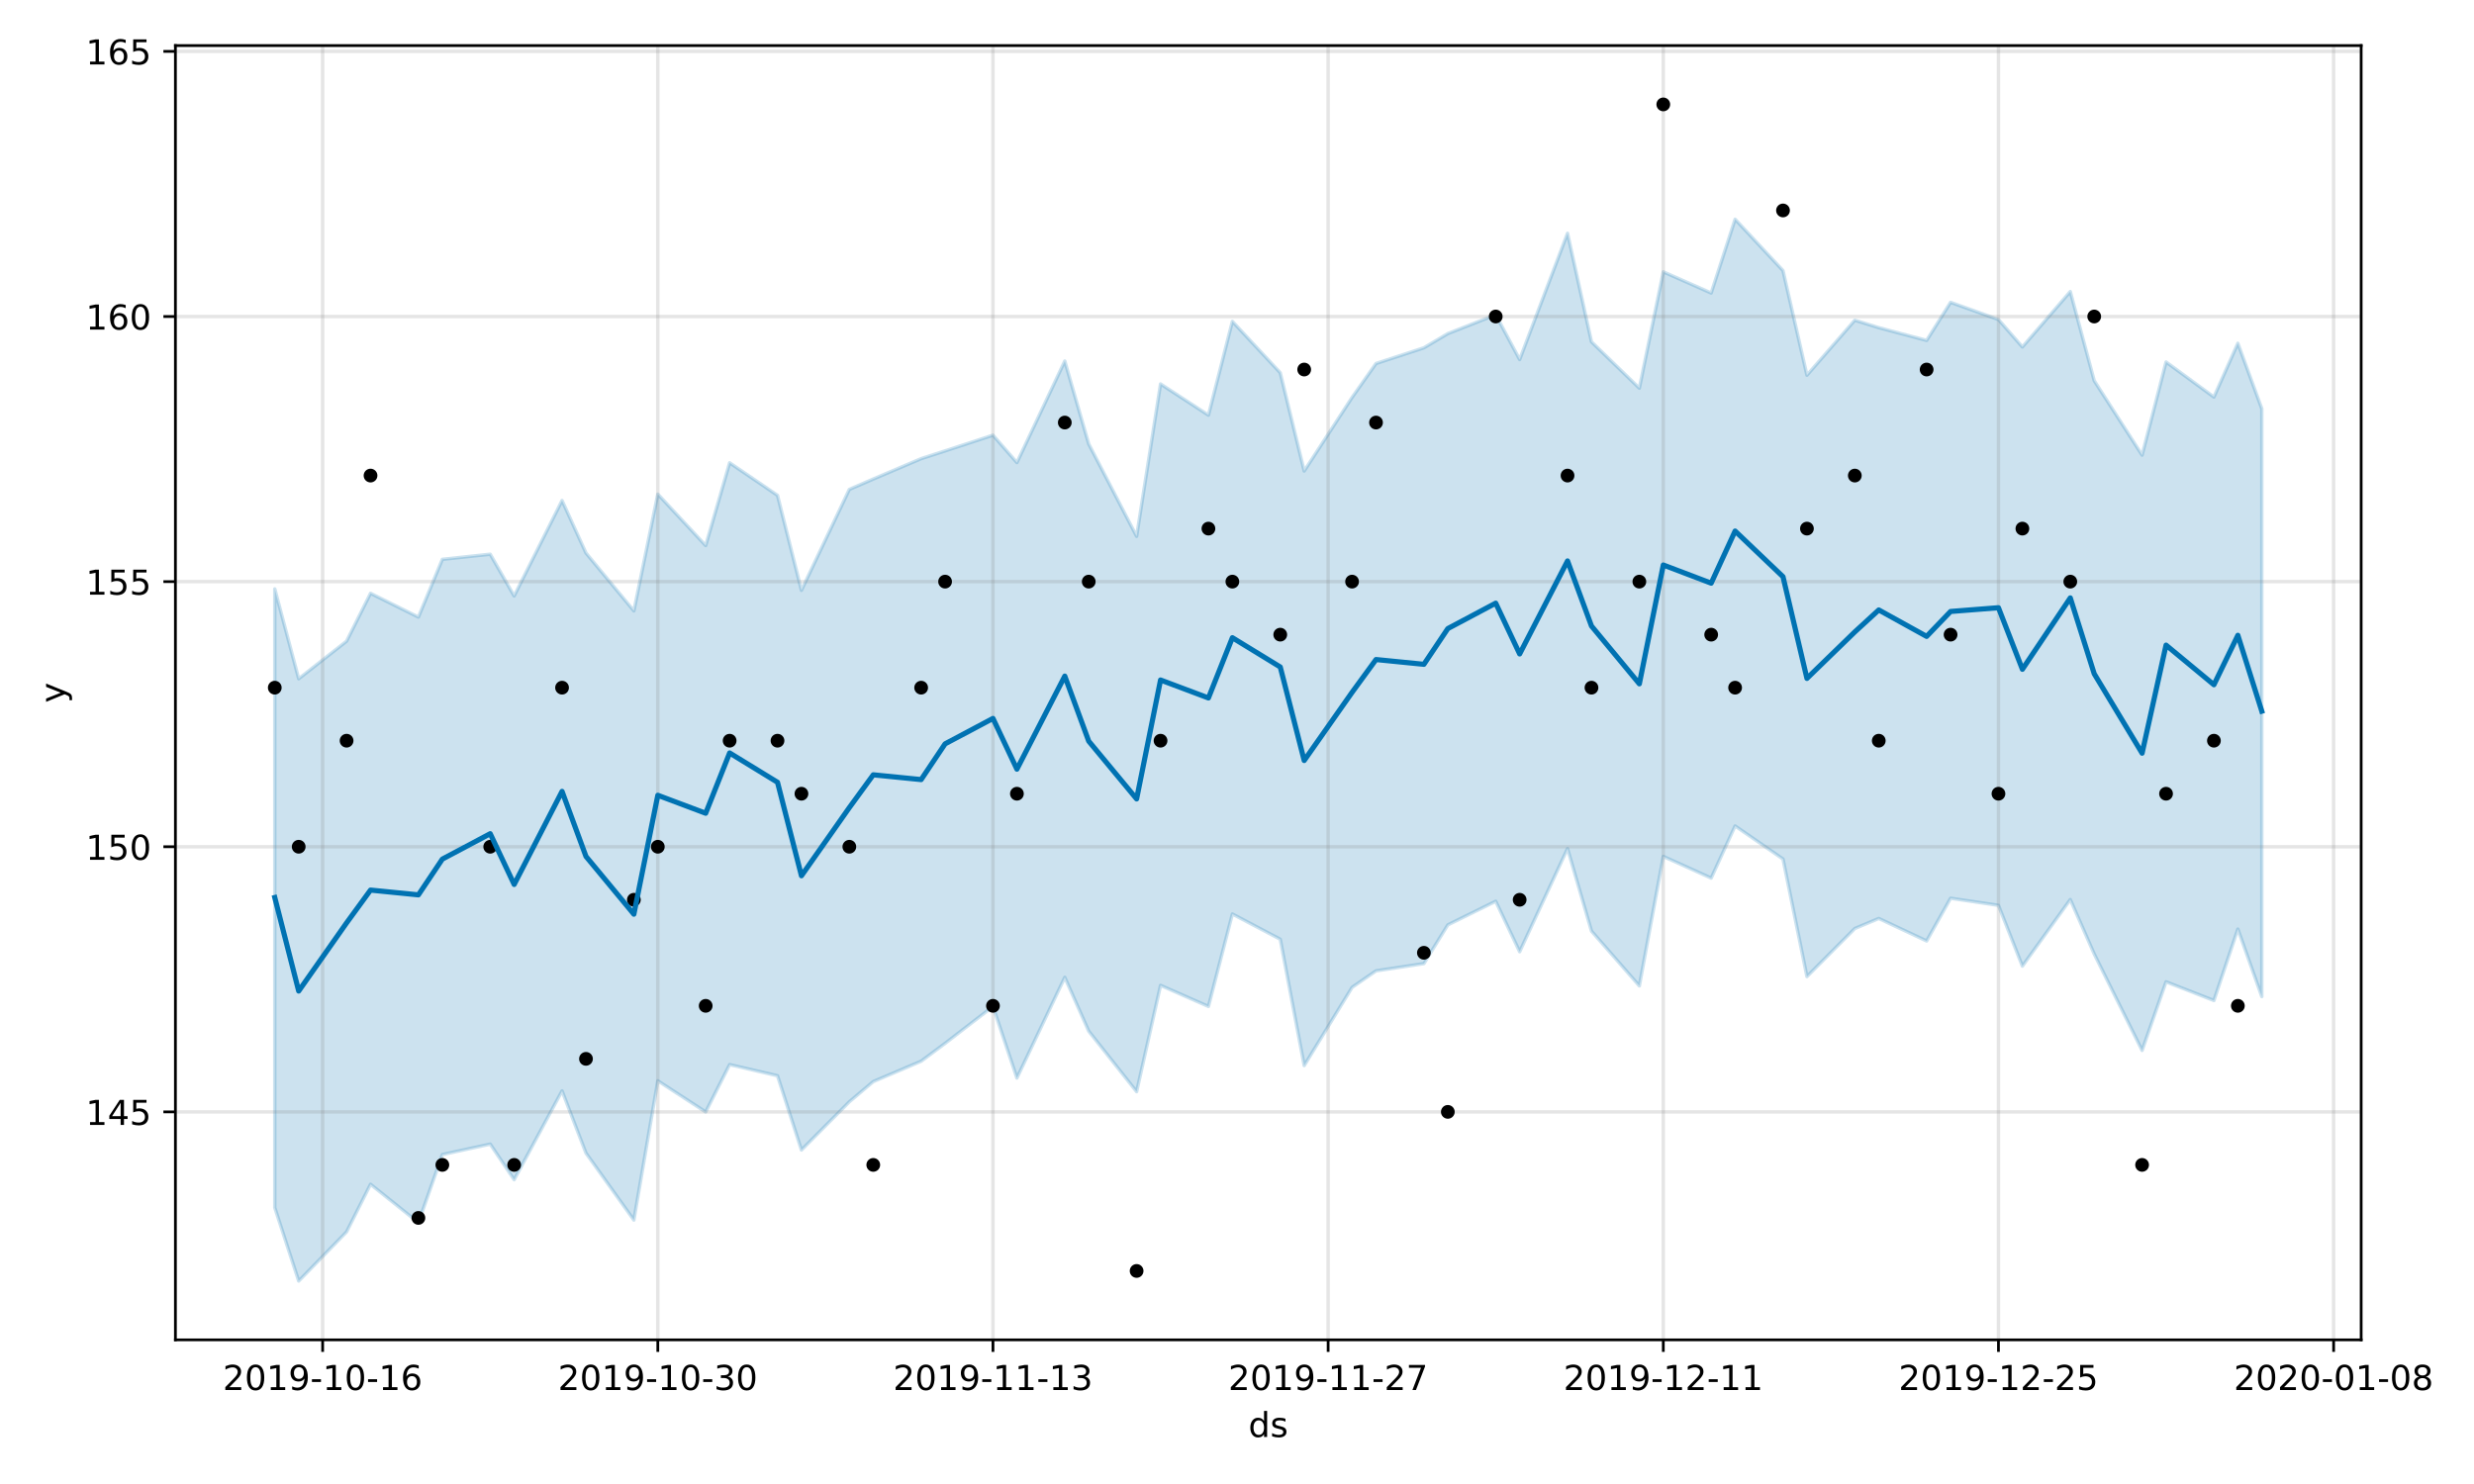 <?xml version="1.0" encoding="utf-8" standalone="no"?>
<!DOCTYPE svg PUBLIC "-//W3C//DTD SVG 1.1//EN"
  "http://www.w3.org/Graphics/SVG/1.1/DTD/svg11.dtd">
<!-- Created with matplotlib (https://matplotlib.org/) -->
<svg height="432pt" version="1.1" viewBox="0 0 720 432" width="720pt" xmlns="http://www.w3.org/2000/svg" xmlns:xlink="http://www.w3.org/1999/xlink">
 <defs>
  <style type="text/css">
*{stroke-linecap:butt;stroke-linejoin:round;}
  </style>
 </defs>
 <g id="figure_1">
  <g id="patch_1">
   <path d="M 0 432 
L 720 432 
L 720 0 
L 0 0 
z
" style="fill:#ffffff;"/>
  </g>
  <g id="axes_1">
   <g id="patch_2">
    <path d="M 51.05 390.04 
L 687.158 390.04 
L 687.158 13.268 
L 51.05 13.268 
z
" style="fill:#ffffff;"/>
   </g>
   <g id="PolyCollection_1">
    <defs>
     <path d="M 79.964 -260.563 
L 79.964 -80.454 
L 86.931 -59.086 
L 100.866 -73.396 
L 107.833 -87.252 
L 121.767 -76.078 
L 128.735 -95.905 
L 142.669 -98.94 
L 149.636 -88.585 
L 163.571 -114.437 
L 170.538 -96.327 
L 184.473 -76.831 
L 191.44 -117.374 
L 205.374 -108.31 
L 212.341 -122.086 
L 226.276 -118.847 
L 233.243 -97.22 
L 247.178 -111.268 
L 254.145 -117.142 
L 268.079 -123.081 
L 275.047 -128.268 
L 288.981 -139.022 
L 295.948 -118.181 
L 309.883 -147.49 
L 316.85 -131.82 
L 330.784 -114.211 
L 337.752 -145.151 
L 351.686 -139.017 
L 358.653 -165.931 
L 372.588 -158.579 
L 379.555 -121.804 
L 393.49 -144.569 
L 400.457 -149.382 
L 414.391 -151.487 
L 421.358 -162.763 
L 435.293 -169.639 
L 442.26 -154.944 
L 456.195 -184.968 
L 463.162 -160.955 
L 477.096 -145.005 
L 484.064 -182.691 
L 497.998 -176.382 
L 504.965 -191.555 
L 518.9 -181.93 
L 525.867 -147.712 
L 539.801 -161.701 
L 546.769 -164.632 
L 560.703 -158.075 
L 567.67 -170.515 
L 581.605 -168.449 
L 588.572 -150.756 
L 602.507 -170.135 
L 609.474 -154.291 
L 623.408 -126.211 
L 630.376 -146.183 
L 644.31 -140.744 
L 651.277 -161.544 
L 658.244 -141.893 
L 658.244 -313.032 
L 658.244 -313.032 
L 651.277 -332.071 
L 644.31 -316.419 
L 630.376 -326.626 
L 623.408 -299.51 
L 609.474 -321.183 
L 602.507 -347.123 
L 588.572 -330.995 
L 581.605 -338.979 
L 567.67 -343.984 
L 560.703 -332.903 
L 546.769 -336.619 
L 539.801 -338.787 
L 525.867 -322.769 
L 518.9 -353.229 
L 504.965 -368.175 
L 497.998 -346.702 
L 484.064 -352.87 
L 477.096 -319.003 
L 463.162 -332.497 
L 456.195 -364.092 
L 442.26 -327.333 
L 435.293 -340.369 
L 421.358 -334.887 
L 414.391 -330.754 
L 400.457 -326.184 
L 393.49 -316.302 
L 379.555 -294.88 
L 372.588 -323.491 
L 358.653 -338.442 
L 351.686 -311.148 
L 337.752 -320.229 
L 330.784 -275.871 
L 316.85 -302.76 
L 309.883 -326.896 
L 295.948 -297.342 
L 288.981 -305.318 
L 275.047 -300.746 
L 268.079 -298.486 
L 254.145 -292.556 
L 247.178 -289.538 
L 233.243 -260.157 
L 226.276 -287.807 
L 212.341 -297.277 
L 205.374 -273.189 
L 191.44 -288.152 
L 184.473 -254.174 
L 170.538 -271.018 
L 163.571 -286.298 
L 149.636 -258.513 
L 142.669 -270.673 
L 128.735 -269.18 
L 121.767 -252.365 
L 107.833 -259.286 
L 100.866 -245.358 
L 86.931 -234.411 
L 79.964 -260.563 
z
" id="m4a10f35e58" style="stroke:#0072b2;stroke-opacity:0.2;"/>
    </defs>
    <g clip-path="url(#p908eb08660)">
     <use style="fill:#0072b2;fill-opacity:0.2;stroke:#0072b2;stroke-opacity:0.2;" x="0" xlink:href="#m4a10f35e58" y="432"/>
    </g>
   </g>
   <g id="matplotlib.axis_1">
    <g id="xtick_1">
     <g id="line2d_1">
      <path clip-path="url(#p908eb08660)" d="M 93.898 390.04 
L 93.898 13.268 
" style="fill:none;stroke:#808080;stroke-linecap:square;stroke-opacity:0.2;"/>
     </g>
     <g id="line2d_2">
      <defs>
       <path d="M 0 0 
L 0 3.5 
" id="m2ccedcdc81" style="stroke:#000000;stroke-width:0.8;"/>
      </defs>
      <g>
       <use style="stroke:#000000;stroke-width:0.8;" x="93.898" xlink:href="#m2ccedcdc81" y="390.04"/>
      </g>
     </g>
     <g id="text_1">
      <!-- 2019-10-16 -->
      <defs>
       <path d="M 19.188 8.297 
L 53.609 8.297 
L 53.609 0 
L 7.328 0 
L 7.328 8.297 
Q 12.938 14.109 22.625 23.891 
Q 32.328 33.688 34.812 36.531 
Q 39.547 41.844 41.422 45.531 
Q 43.312 49.219 43.312 52.781 
Q 43.312 58.594 39.234 62.25 
Q 35.156 65.922 28.609 65.922 
Q 23.969 65.922 18.812 64.312 
Q 13.672 62.703 7.812 59.422 
L 7.812 69.391 
Q 13.766 71.781 18.938 73 
Q 24.125 74.219 28.422 74.219 
Q 39.75 74.219 46.484 68.547 
Q 53.219 62.891 53.219 53.422 
Q 53.219 48.922 51.531 44.891 
Q 49.859 40.875 45.406 35.406 
Q 44.188 33.984 37.641 27.219 
Q 31.109 20.453 19.188 8.297 
z
" id="DejaVuSans-50"/>
       <path d="M 31.781 66.406 
Q 24.172 66.406 20.328 58.906 
Q 16.5 51.422 16.5 36.375 
Q 16.5 21.391 20.328 13.891 
Q 24.172 6.391 31.781 6.391 
Q 39.453 6.391 43.281 13.891 
Q 47.125 21.391 47.125 36.375 
Q 47.125 51.422 43.281 58.906 
Q 39.453 66.406 31.781 66.406 
z
M 31.781 74.219 
Q 44.047 74.219 50.516 64.516 
Q 56.984 54.828 56.984 36.375 
Q 56.984 17.969 50.516 8.266 
Q 44.047 -1.422 31.781 -1.422 
Q 19.531 -1.422 13.062 8.266 
Q 6.594 17.969 6.594 36.375 
Q 6.594 54.828 13.062 64.516 
Q 19.531 74.219 31.781 74.219 
z
" id="DejaVuSans-48"/>
       <path d="M 12.406 8.297 
L 28.516 8.297 
L 28.516 63.922 
L 10.984 60.406 
L 10.984 69.391 
L 28.422 72.906 
L 38.281 72.906 
L 38.281 8.297 
L 54.391 8.297 
L 54.391 0 
L 12.406 0 
z
" id="DejaVuSans-49"/>
       <path d="M 10.984 1.516 
L 10.984 10.5 
Q 14.703 8.734 18.5 7.812 
Q 22.312 6.891 25.984 6.891 
Q 35.75 6.891 40.891 13.453 
Q 46.047 20.016 46.781 33.406 
Q 43.953 29.203 39.594 26.953 
Q 35.25 24.703 29.984 24.703 
Q 19.047 24.703 12.672 31.312 
Q 6.297 37.938 6.297 49.422 
Q 6.297 60.641 12.938 67.422 
Q 19.578 74.219 30.609 74.219 
Q 43.266 74.219 49.922 64.516 
Q 56.594 54.828 56.594 36.375 
Q 56.594 19.141 48.406 8.859 
Q 40.234 -1.422 26.422 -1.422 
Q 22.703 -1.422 18.891 -0.688 
Q 15.094 0.047 10.984 1.516 
z
M 30.609 32.422 
Q 37.25 32.422 41.125 36.953 
Q 45.016 41.5 45.016 49.422 
Q 45.016 57.281 41.125 61.844 
Q 37.25 66.406 30.609 66.406 
Q 23.969 66.406 20.094 61.844 
Q 16.219 57.281 16.219 49.422 
Q 16.219 41.5 20.094 36.953 
Q 23.969 32.422 30.609 32.422 
z
" id="DejaVuSans-57"/>
       <path d="M 4.891 31.391 
L 31.203 31.391 
L 31.203 23.391 
L 4.891 23.391 
z
" id="DejaVuSans-45"/>
       <path d="M 33.016 40.375 
Q 26.375 40.375 22.484 35.828 
Q 18.609 31.297 18.609 23.391 
Q 18.609 15.531 22.484 10.953 
Q 26.375 6.391 33.016 6.391 
Q 39.656 6.391 43.531 10.953 
Q 47.406 15.531 47.406 23.391 
Q 47.406 31.297 43.531 35.828 
Q 39.656 40.375 33.016 40.375 
z
M 52.594 71.297 
L 52.594 62.312 
Q 48.875 64.062 45.094 64.984 
Q 41.312 65.922 37.594 65.922 
Q 27.828 65.922 22.672 59.328 
Q 17.531 52.734 16.797 39.406 
Q 19.672 43.656 24.016 45.922 
Q 28.375 48.188 33.594 48.188 
Q 44.578 48.188 50.953 41.516 
Q 57.328 34.859 57.328 23.391 
Q 57.328 12.156 50.688 5.359 
Q 44.047 -1.422 33.016 -1.422 
Q 20.359 -1.422 13.672 8.266 
Q 6.984 17.969 6.984 36.375 
Q 6.984 53.656 15.188 63.938 
Q 23.391 74.219 37.203 74.219 
Q 40.922 74.219 44.703 73.484 
Q 48.484 72.75 52.594 71.297 
z
" id="DejaVuSans-54"/>
      </defs>
      <g transform="translate(64.841 404.638)scale(0.1 -0.1)">
       <use xlink:href="#DejaVuSans-50"/>
       <use x="63.623" xlink:href="#DejaVuSans-48"/>
       <use x="127.246" xlink:href="#DejaVuSans-49"/>
       <use x="190.869" xlink:href="#DejaVuSans-57"/>
       <use x="254.492" xlink:href="#DejaVuSans-45"/>
       <use x="290.576" xlink:href="#DejaVuSans-49"/>
       <use x="354.199" xlink:href="#DejaVuSans-48"/>
       <use x="417.822" xlink:href="#DejaVuSans-45"/>
       <use x="453.906" xlink:href="#DejaVuSans-49"/>
       <use x="517.529" xlink:href="#DejaVuSans-54"/>
      </g>
     </g>
    </g>
    <g id="xtick_2">
     <g id="line2d_3">
      <path clip-path="url(#p908eb08660)" d="M 191.44 390.04 
L 191.44 13.268 
" style="fill:none;stroke:#808080;stroke-linecap:square;stroke-opacity:0.2;"/>
     </g>
     <g id="line2d_4">
      <g>
       <use style="stroke:#000000;stroke-width:0.8;" x="191.44" xlink:href="#m2ccedcdc81" y="390.04"/>
      </g>
     </g>
     <g id="text_2">
      <!-- 2019-10-30 -->
      <defs>
       <path d="M 40.578 39.312 
Q 47.656 37.797 51.625 33 
Q 55.609 28.219 55.609 21.188 
Q 55.609 10.406 48.188 4.484 
Q 40.766 -1.422 27.094 -1.422 
Q 22.516 -1.422 17.656 -0.516 
Q 12.797 0.391 7.625 2.203 
L 7.625 11.719 
Q 11.719 9.328 16.594 8.109 
Q 21.484 6.891 26.812 6.891 
Q 36.078 6.891 40.938 10.547 
Q 45.797 14.203 45.797 21.188 
Q 45.797 27.641 41.281 31.266 
Q 36.766 34.906 28.719 34.906 
L 20.219 34.906 
L 20.219 43.016 
L 29.109 43.016 
Q 36.375 43.016 40.234 45.922 
Q 44.094 48.828 44.094 54.297 
Q 44.094 59.906 40.109 62.906 
Q 36.141 65.922 28.719 65.922 
Q 24.656 65.922 20.016 65.031 
Q 15.375 64.156 9.812 62.312 
L 9.812 71.094 
Q 15.438 72.656 20.344 73.438 
Q 25.25 74.219 29.594 74.219 
Q 40.828 74.219 47.359 69.109 
Q 53.906 64.016 53.906 55.328 
Q 53.906 49.266 50.438 45.094 
Q 46.969 40.922 40.578 39.312 
z
" id="DejaVuSans-51"/>
      </defs>
      <g transform="translate(162.382 404.638)scale(0.1 -0.1)">
       <use xlink:href="#DejaVuSans-50"/>
       <use x="63.623" xlink:href="#DejaVuSans-48"/>
       <use x="127.246" xlink:href="#DejaVuSans-49"/>
       <use x="190.869" xlink:href="#DejaVuSans-57"/>
       <use x="254.492" xlink:href="#DejaVuSans-45"/>
       <use x="290.576" xlink:href="#DejaVuSans-49"/>
       <use x="354.199" xlink:href="#DejaVuSans-48"/>
       <use x="417.822" xlink:href="#DejaVuSans-45"/>
       <use x="453.906" xlink:href="#DejaVuSans-51"/>
       <use x="517.529" xlink:href="#DejaVuSans-48"/>
      </g>
     </g>
    </g>
    <g id="xtick_3">
     <g id="line2d_5">
      <path clip-path="url(#p908eb08660)" d="M 288.981 390.04 
L 288.981 13.268 
" style="fill:none;stroke:#808080;stroke-linecap:square;stroke-opacity:0.2;"/>
     </g>
     <g id="line2d_6">
      <g>
       <use style="stroke:#000000;stroke-width:0.8;" x="288.981" xlink:href="#m2ccedcdc81" y="390.04"/>
      </g>
     </g>
     <g id="text_3">
      <!-- 2019-11-13 -->
      <g transform="translate(259.923 404.638)scale(0.1 -0.1)">
       <use xlink:href="#DejaVuSans-50"/>
       <use x="63.623" xlink:href="#DejaVuSans-48"/>
       <use x="127.246" xlink:href="#DejaVuSans-49"/>
       <use x="190.869" xlink:href="#DejaVuSans-57"/>
       <use x="254.492" xlink:href="#DejaVuSans-45"/>
       <use x="290.576" xlink:href="#DejaVuSans-49"/>
       <use x="354.199" xlink:href="#DejaVuSans-49"/>
       <use x="417.822" xlink:href="#DejaVuSans-45"/>
       <use x="453.906" xlink:href="#DejaVuSans-49"/>
       <use x="517.529" xlink:href="#DejaVuSans-51"/>
      </g>
     </g>
    </g>
    <g id="xtick_4">
     <g id="line2d_7">
      <path clip-path="url(#p908eb08660)" d="M 386.522 390.04 
L 386.522 13.268 
" style="fill:none;stroke:#808080;stroke-linecap:square;stroke-opacity:0.2;"/>
     </g>
     <g id="line2d_8">
      <g>
       <use style="stroke:#000000;stroke-width:0.8;" x="386.522" xlink:href="#m2ccedcdc81" y="390.04"/>
      </g>
     </g>
     <g id="text_4">
      <!-- 2019-11-27 -->
      <defs>
       <path d="M 8.203 72.906 
L 55.078 72.906 
L 55.078 68.703 
L 28.609 0 
L 18.312 0 
L 43.219 64.594 
L 8.203 64.594 
z
" id="DejaVuSans-55"/>
      </defs>
      <g transform="translate(357.465 404.638)scale(0.1 -0.1)">
       <use xlink:href="#DejaVuSans-50"/>
       <use x="63.623" xlink:href="#DejaVuSans-48"/>
       <use x="127.246" xlink:href="#DejaVuSans-49"/>
       <use x="190.869" xlink:href="#DejaVuSans-57"/>
       <use x="254.492" xlink:href="#DejaVuSans-45"/>
       <use x="290.576" xlink:href="#DejaVuSans-49"/>
       <use x="354.199" xlink:href="#DejaVuSans-49"/>
       <use x="417.822" xlink:href="#DejaVuSans-45"/>
       <use x="453.906" xlink:href="#DejaVuSans-50"/>
       <use x="517.529" xlink:href="#DejaVuSans-55"/>
      </g>
     </g>
    </g>
    <g id="xtick_5">
     <g id="line2d_9">
      <path clip-path="url(#p908eb08660)" d="M 484.064 390.04 
L 484.064 13.268 
" style="fill:none;stroke:#808080;stroke-linecap:square;stroke-opacity:0.2;"/>
     </g>
     <g id="line2d_10">
      <g>
       <use style="stroke:#000000;stroke-width:0.8;" x="484.064" xlink:href="#m2ccedcdc81" y="390.04"/>
      </g>
     </g>
     <g id="text_5">
      <!-- 2019-12-11 -->
      <g transform="translate(455.006 404.638)scale(0.1 -0.1)">
       <use xlink:href="#DejaVuSans-50"/>
       <use x="63.623" xlink:href="#DejaVuSans-48"/>
       <use x="127.246" xlink:href="#DejaVuSans-49"/>
       <use x="190.869" xlink:href="#DejaVuSans-57"/>
       <use x="254.492" xlink:href="#DejaVuSans-45"/>
       <use x="290.576" xlink:href="#DejaVuSans-49"/>
       <use x="354.199" xlink:href="#DejaVuSans-50"/>
       <use x="417.822" xlink:href="#DejaVuSans-45"/>
       <use x="453.906" xlink:href="#DejaVuSans-49"/>
       <use x="517.529" xlink:href="#DejaVuSans-49"/>
      </g>
     </g>
    </g>
    <g id="xtick_6">
     <g id="line2d_11">
      <path clip-path="url(#p908eb08660)" d="M 581.605 390.04 
L 581.605 13.268 
" style="fill:none;stroke:#808080;stroke-linecap:square;stroke-opacity:0.2;"/>
     </g>
     <g id="line2d_12">
      <g>
       <use style="stroke:#000000;stroke-width:0.8;" x="581.605" xlink:href="#m2ccedcdc81" y="390.04"/>
      </g>
     </g>
     <g id="text_6">
      <!-- 2019-12-25 -->
      <defs>
       <path d="M 10.797 72.906 
L 49.516 72.906 
L 49.516 64.594 
L 19.828 64.594 
L 19.828 46.734 
Q 21.969 47.469 24.109 47.828 
Q 26.266 48.188 28.422 48.188 
Q 40.625 48.188 47.75 41.5 
Q 54.891 34.812 54.891 23.391 
Q 54.891 11.625 47.562 5.094 
Q 40.234 -1.422 26.906 -1.422 
Q 22.312 -1.422 17.547 -0.641 
Q 12.797 0.141 7.719 1.703 
L 7.719 11.625 
Q 12.109 9.234 16.797 8.062 
Q 21.484 6.891 26.703 6.891 
Q 35.156 6.891 40.078 11.328 
Q 45.016 15.766 45.016 23.391 
Q 45.016 31 40.078 35.438 
Q 35.156 39.891 26.703 39.891 
Q 22.75 39.891 18.812 39.016 
Q 14.891 38.141 10.797 36.281 
z
" id="DejaVuSans-53"/>
      </defs>
      <g transform="translate(552.547 404.638)scale(0.1 -0.1)">
       <use xlink:href="#DejaVuSans-50"/>
       <use x="63.623" xlink:href="#DejaVuSans-48"/>
       <use x="127.246" xlink:href="#DejaVuSans-49"/>
       <use x="190.869" xlink:href="#DejaVuSans-57"/>
       <use x="254.492" xlink:href="#DejaVuSans-45"/>
       <use x="290.576" xlink:href="#DejaVuSans-49"/>
       <use x="354.199" xlink:href="#DejaVuSans-50"/>
       <use x="417.822" xlink:href="#DejaVuSans-45"/>
       <use x="453.906" xlink:href="#DejaVuSans-50"/>
       <use x="517.529" xlink:href="#DejaVuSans-53"/>
      </g>
     </g>
    </g>
    <g id="xtick_7">
     <g id="line2d_13">
      <path clip-path="url(#p908eb08660)" d="M 679.146 390.04 
L 679.146 13.268 
" style="fill:none;stroke:#808080;stroke-linecap:square;stroke-opacity:0.2;"/>
     </g>
     <g id="line2d_14">
      <g>
       <use style="stroke:#000000;stroke-width:0.8;" x="679.146" xlink:href="#m2ccedcdc81" y="390.04"/>
      </g>
     </g>
     <g id="text_7">
      <!-- 2020-01-08 -->
      <defs>
       <path d="M 31.781 34.625 
Q 24.75 34.625 20.719 30.859 
Q 16.703 27.094 16.703 20.516 
Q 16.703 13.922 20.719 10.156 
Q 24.75 6.391 31.781 6.391 
Q 38.812 6.391 42.859 10.172 
Q 46.922 13.969 46.922 20.516 
Q 46.922 27.094 42.891 30.859 
Q 38.875 34.625 31.781 34.625 
z
M 21.922 38.812 
Q 15.578 40.375 12.031 44.719 
Q 8.5 49.078 8.5 55.328 
Q 8.5 64.062 14.719 69.141 
Q 20.953 74.219 31.781 74.219 
Q 42.672 74.219 48.875 69.141 
Q 55.078 64.062 55.078 55.328 
Q 55.078 49.078 51.531 44.719 
Q 48 40.375 41.703 38.812 
Q 48.828 37.156 52.797 32.312 
Q 56.781 27.484 56.781 20.516 
Q 56.781 9.906 50.312 4.234 
Q 43.844 -1.422 31.781 -1.422 
Q 19.734 -1.422 13.25 4.234 
Q 6.781 9.906 6.781 20.516 
Q 6.781 27.484 10.781 32.312 
Q 14.797 37.156 21.922 38.812 
z
M 18.312 54.391 
Q 18.312 48.734 21.844 45.562 
Q 25.391 42.391 31.781 42.391 
Q 38.141 42.391 41.719 45.562 
Q 45.312 48.734 45.312 54.391 
Q 45.312 60.062 41.719 63.234 
Q 38.141 66.406 31.781 66.406 
Q 25.391 66.406 21.844 63.234 
Q 18.312 60.062 18.312 54.391 
z
" id="DejaVuSans-56"/>
      </defs>
      <g transform="translate(650.088 404.638)scale(0.1 -0.1)">
       <use xlink:href="#DejaVuSans-50"/>
       <use x="63.623" xlink:href="#DejaVuSans-48"/>
       <use x="127.246" xlink:href="#DejaVuSans-50"/>
       <use x="190.869" xlink:href="#DejaVuSans-48"/>
       <use x="254.492" xlink:href="#DejaVuSans-45"/>
       <use x="290.576" xlink:href="#DejaVuSans-48"/>
       <use x="354.199" xlink:href="#DejaVuSans-49"/>
       <use x="417.822" xlink:href="#DejaVuSans-45"/>
       <use x="453.906" xlink:href="#DejaVuSans-48"/>
       <use x="517.529" xlink:href="#DejaVuSans-56"/>
      </g>
     </g>
    </g>
    <g id="text_8">
     <!-- ds -->
     <defs>
      <path d="M 45.406 46.391 
L 45.406 75.984 
L 54.391 75.984 
L 54.391 0 
L 45.406 0 
L 45.406 8.203 
Q 42.578 3.328 38.25 0.953 
Q 33.938 -1.422 27.875 -1.422 
Q 17.969 -1.422 11.734 6.484 
Q 5.516 14.406 5.516 27.297 
Q 5.516 40.188 11.734 48.094 
Q 17.969 56 27.875 56 
Q 33.938 56 38.25 53.625 
Q 42.578 51.266 45.406 46.391 
z
M 14.797 27.297 
Q 14.797 17.391 18.875 11.75 
Q 22.953 6.109 30.078 6.109 
Q 37.203 6.109 41.297 11.75 
Q 45.406 17.391 45.406 27.297 
Q 45.406 37.203 41.297 42.844 
Q 37.203 48.484 30.078 48.484 
Q 22.953 48.484 18.875 42.844 
Q 14.797 37.203 14.797 27.297 
z
" id="DejaVuSans-100"/>
      <path d="M 44.281 53.078 
L 44.281 44.578 
Q 40.484 46.531 36.375 47.5 
Q 32.281 48.484 27.875 48.484 
Q 21.188 48.484 17.844 46.438 
Q 14.5 44.391 14.5 40.281 
Q 14.5 37.156 16.891 35.375 
Q 19.281 33.594 26.516 31.984 
L 29.594 31.297 
Q 39.156 29.25 43.188 25.516 
Q 47.219 21.781 47.219 15.094 
Q 47.219 7.469 41.188 3.016 
Q 35.156 -1.422 24.609 -1.422 
Q 20.219 -1.422 15.453 -0.562 
Q 10.688 0.297 5.422 2 
L 5.422 11.281 
Q 10.406 8.688 15.234 7.391 
Q 20.062 6.109 24.812 6.109 
Q 31.156 6.109 34.562 8.281 
Q 37.984 10.453 37.984 14.406 
Q 37.984 18.062 35.516 20.016 
Q 33.062 21.969 24.703 23.781 
L 21.578 24.516 
Q 13.234 26.266 9.516 29.906 
Q 5.812 33.547 5.812 39.891 
Q 5.812 47.609 11.281 51.797 
Q 16.75 56 26.812 56 
Q 31.781 56 36.172 55.266 
Q 40.578 54.547 44.281 53.078 
z
" id="DejaVuSans-115"/>
     </defs>
     <g transform="translate(363.325 418.317)scale(0.1 -0.1)">
      <use xlink:href="#DejaVuSans-100"/>
      <use x="63.477" xlink:href="#DejaVuSans-115"/>
     </g>
    </g>
   </g>
   <g id="matplotlib.axis_2">
    <g id="ytick_1">
     <g id="line2d_15">
      <path clip-path="url(#p908eb08660)" d="M 51.05 323.67 
L 687.158 323.67 
" style="fill:none;stroke:#808080;stroke-linecap:square;stroke-opacity:0.2;"/>
     </g>
     <g id="line2d_16">
      <defs>
       <path d="M 0 0 
L -3.5 0 
" id="m07c5a35451" style="stroke:#000000;stroke-width:0.8;"/>
      </defs>
      <g>
       <use style="stroke:#000000;stroke-width:0.8;" x="51.05" xlink:href="#m07c5a35451" y="323.67"/>
      </g>
     </g>
     <g id="text_9">
      <!-- 145 -->
      <defs>
       <path d="M 37.797 64.312 
L 12.891 25.391 
L 37.797 25.391 
z
M 35.203 72.906 
L 47.609 72.906 
L 47.609 25.391 
L 58.016 25.391 
L 58.016 17.188 
L 47.609 17.188 
L 47.609 0 
L 37.797 0 
L 37.797 17.188 
L 4.891 17.188 
L 4.891 26.703 
z
" id="DejaVuSans-52"/>
      </defs>
      <g transform="translate(24.962 327.47)scale(0.1 -0.1)">
       <use xlink:href="#DejaVuSans-49"/>
       <use x="63.623" xlink:href="#DejaVuSans-52"/>
       <use x="127.246" xlink:href="#DejaVuSans-53"/>
      </g>
     </g>
    </g>
    <g id="ytick_2">
     <g id="line2d_17">
      <path clip-path="url(#p908eb08660)" d="M 51.05 246.492 
L 687.158 246.492 
" style="fill:none;stroke:#808080;stroke-linecap:square;stroke-opacity:0.2;"/>
     </g>
     <g id="line2d_18">
      <g>
       <use style="stroke:#000000;stroke-width:0.8;" x="51.05" xlink:href="#m07c5a35451" y="246.492"/>
      </g>
     </g>
     <g id="text_10">
      <!-- 150 -->
      <g transform="translate(24.962 250.291)scale(0.1 -0.1)">
       <use xlink:href="#DejaVuSans-49"/>
       <use x="63.623" xlink:href="#DejaVuSans-53"/>
       <use x="127.246" xlink:href="#DejaVuSans-48"/>
      </g>
     </g>
    </g>
    <g id="ytick_3">
     <g id="line2d_19">
      <path clip-path="url(#p908eb08660)" d="M 51.05 169.314 
L 687.158 169.314 
" style="fill:none;stroke:#808080;stroke-linecap:square;stroke-opacity:0.2;"/>
     </g>
     <g id="line2d_20">
      <g>
       <use style="stroke:#000000;stroke-width:0.8;" x="51.05" xlink:href="#m07c5a35451" y="169.314"/>
      </g>
     </g>
     <g id="text_11">
      <!-- 155 -->
      <g transform="translate(24.962 173.113)scale(0.1 -0.1)">
       <use xlink:href="#DejaVuSans-49"/>
       <use x="63.623" xlink:href="#DejaVuSans-53"/>
       <use x="127.246" xlink:href="#DejaVuSans-53"/>
      </g>
     </g>
    </g>
    <g id="ytick_4">
     <g id="line2d_21">
      <path clip-path="url(#p908eb08660)" d="M 51.05 92.136 
L 687.158 92.136 
" style="fill:none;stroke:#808080;stroke-linecap:square;stroke-opacity:0.2;"/>
     </g>
     <g id="line2d_22">
      <g>
       <use style="stroke:#000000;stroke-width:0.8;" x="51.05" xlink:href="#m07c5a35451" y="92.136"/>
      </g>
     </g>
     <g id="text_12">
      <!-- 160 -->
      <g transform="translate(24.962 95.935)scale(0.1 -0.1)">
       <use xlink:href="#DejaVuSans-49"/>
       <use x="63.623" xlink:href="#DejaVuSans-54"/>
       <use x="127.246" xlink:href="#DejaVuSans-48"/>
      </g>
     </g>
    </g>
    <g id="ytick_5">
     <g id="line2d_23">
      <path clip-path="url(#p908eb08660)" d="M 51.05 14.958 
L 687.158 14.958 
" style="fill:none;stroke:#808080;stroke-linecap:square;stroke-opacity:0.2;"/>
     </g>
     <g id="line2d_24">
      <g>
       <use style="stroke:#000000;stroke-width:0.8;" x="51.05" xlink:href="#m07c5a35451" y="14.958"/>
      </g>
     </g>
     <g id="text_13">
      <!-- 165 -->
      <g transform="translate(24.962 18.757)scale(0.1 -0.1)">
       <use xlink:href="#DejaVuSans-49"/>
       <use x="63.623" xlink:href="#DejaVuSans-54"/>
       <use x="127.246" xlink:href="#DejaVuSans-53"/>
      </g>
     </g>
    </g>
    <g id="text_14">
     <!-- y -->
     <defs>
      <path d="M 32.172 -5.078 
Q 28.375 -14.844 24.75 -17.812 
Q 21.141 -20.797 15.094 -20.797 
L 7.906 -20.797 
L 7.906 -13.281 
L 13.188 -13.281 
Q 16.891 -13.281 18.938 -11.516 
Q 21 -9.766 23.484 -3.219 
L 25.094 0.875 
L 2.984 54.688 
L 12.5 54.688 
L 29.594 11.922 
L 46.688 54.688 
L 56.203 54.688 
z
" id="DejaVuSans-121"/>
     </defs>
     <g transform="translate(18.883 204.613)rotate(-90)scale(0.1 -0.1)">
      <use xlink:href="#DejaVuSans-121"/>
     </g>
    </g>
   </g>
   <g id="line2d_25">
    <defs>
     <path d="M 0 1.5 
C 0.398 1.5 0.779 1.342 1.061 1.061 
C 1.342 0.779 1.5 0.398 1.5 0 
C 1.5 -0.398 1.342 -0.779 1.061 -1.061 
C 0.779 -1.342 0.398 -1.5 0 -1.5 
C -0.398 -1.5 -0.779 -1.342 -1.061 -1.061 
C -1.342 -0.779 -1.5 -0.398 -1.5 0 
C -1.5 0.398 -1.342 0.779 -1.061 1.061 
C -0.779 1.342 -0.398 1.5 0 1.5 
z
" id="m36beeafae7" style="stroke:#000000;"/>
    </defs>
    <g clip-path="url(#p908eb08660)">
     <use style="stroke:#000000;" x="79.964" xlink:href="#m36beeafae7" y="200.185"/>
     <use style="stroke:#000000;" x="86.931" xlink:href="#m36beeafae7" y="246.492"/>
     <use style="stroke:#000000;" x="100.866" xlink:href="#m36beeafae7" y="215.621"/>
     <use style="stroke:#000000;" x="107.833" xlink:href="#m36beeafae7" y="138.443"/>
     <use style="stroke:#000000;" x="121.767" xlink:href="#m36beeafae7" y="354.542"/>
     <use style="stroke:#000000;" x="128.735" xlink:href="#m36beeafae7" y="339.106"/>
     <use style="stroke:#000000;" x="142.669" xlink:href="#m36beeafae7" y="246.492"/>
     <use style="stroke:#000000;" x="149.636" xlink:href="#m36beeafae7" y="339.106"/>
     <use style="stroke:#000000;" x="163.571" xlink:href="#m36beeafae7" y="200.185"/>
     <use style="stroke:#000000;" x="170.538" xlink:href="#m36beeafae7" y="308.235"/>
     <use style="stroke:#000000;" x="184.473" xlink:href="#m36beeafae7" y="261.928"/>
     <use style="stroke:#000000;" x="191.44" xlink:href="#m36beeafae7" y="246.492"/>
     <use style="stroke:#000000;" x="205.374" xlink:href="#m36beeafae7" y="292.799"/>
     <use style="stroke:#000000;" x="212.341" xlink:href="#m36beeafae7" y="215.621"/>
     <use style="stroke:#000000;" x="226.276" xlink:href="#m36beeafae7" y="215.621"/>
     <use style="stroke:#000000;" x="233.243" xlink:href="#m36beeafae7" y="231.057"/>
     <use style="stroke:#000000;" x="247.178" xlink:href="#m36beeafae7" y="246.492"/>
     <use style="stroke:#000000;" x="254.145" xlink:href="#m36beeafae7" y="339.106"/>
     <use style="stroke:#000000;" x="268.079" xlink:href="#m36beeafae7" y="200.185"/>
     <use style="stroke:#000000;" x="275.047" xlink:href="#m36beeafae7" y="169.314"/>
     <use style="stroke:#000000;" x="288.981" xlink:href="#m36beeafae7" y="292.799"/>
     <use style="stroke:#000000;" x="295.948" xlink:href="#m36beeafae7" y="231.057"/>
     <use style="stroke:#000000;" x="309.883" xlink:href="#m36beeafae7" y="123.007"/>
     <use style="stroke:#000000;" x="316.85" xlink:href="#m36beeafae7" y="169.314"/>
     <use style="stroke:#000000;" x="330.784" xlink:href="#m36beeafae7" y="369.977"/>
     <use style="stroke:#000000;" x="337.752" xlink:href="#m36beeafae7" y="215.621"/>
     <use style="stroke:#000000;" x="351.686" xlink:href="#m36beeafae7" y="153.879"/>
     <use style="stroke:#000000;" x="358.653" xlink:href="#m36beeafae7" y="169.314"/>
     <use style="stroke:#000000;" x="372.588" xlink:href="#m36beeafae7" y="184.75"/>
     <use style="stroke:#000000;" x="379.555" xlink:href="#m36beeafae7" y="107.572"/>
     <use style="stroke:#000000;" x="393.49" xlink:href="#m36beeafae7" y="169.314"/>
     <use style="stroke:#000000;" x="400.457" xlink:href="#m36beeafae7" y="123.007"/>
     <use style="stroke:#000000;" x="414.391" xlink:href="#m36beeafae7" y="277.364"/>
     <use style="stroke:#000000;" x="421.358" xlink:href="#m36beeafae7" y="323.67"/>
     <use style="stroke:#000000;" x="435.293" xlink:href="#m36beeafae7" y="92.136"/>
     <use style="stroke:#000000;" x="442.26" xlink:href="#m36beeafae7" y="261.928"/>
     <use style="stroke:#000000;" x="456.195" xlink:href="#m36beeafae7" y="138.443"/>
     <use style="stroke:#000000;" x="463.162" xlink:href="#m36beeafae7" y="200.185"/>
     <use style="stroke:#000000;" x="477.096" xlink:href="#m36beeafae7" y="169.314"/>
     <use style="stroke:#000000;" x="484.064" xlink:href="#m36beeafae7" y="30.394"/>
     <use style="stroke:#000000;" x="497.998" xlink:href="#m36beeafae7" y="184.75"/>
     <use style="stroke:#000000;" x="504.965" xlink:href="#m36beeafae7" y="200.185"/>
     <use style="stroke:#000000;" x="518.9" xlink:href="#m36beeafae7" y="61.265"/>
     <use style="stroke:#000000;" x="525.867" xlink:href="#m36beeafae7" y="153.879"/>
     <use style="stroke:#000000;" x="539.801" xlink:href="#m36beeafae7" y="138.443"/>
     <use style="stroke:#000000;" x="546.769" xlink:href="#m36beeafae7" y="215.621"/>
     <use style="stroke:#000000;" x="560.703" xlink:href="#m36beeafae7" y="107.572"/>
     <use style="stroke:#000000;" x="567.67" xlink:href="#m36beeafae7" y="184.75"/>
     <use style="stroke:#000000;" x="581.605" xlink:href="#m36beeafae7" y="231.057"/>
     <use style="stroke:#000000;" x="588.572" xlink:href="#m36beeafae7" y="153.879"/>
     <use style="stroke:#000000;" x="602.507" xlink:href="#m36beeafae7" y="169.314"/>
     <use style="stroke:#000000;" x="609.474" xlink:href="#m36beeafae7" y="92.136"/>
     <use style="stroke:#000000;" x="623.408" xlink:href="#m36beeafae7" y="339.106"/>
     <use style="stroke:#000000;" x="630.376" xlink:href="#m36beeafae7" y="231.057"/>
     <use style="stroke:#000000;" x="644.31" xlink:href="#m36beeafae7" y="215.621"/>
     <use style="stroke:#000000;" x="651.277" xlink:href="#m36beeafae7" y="292.799"/>
    </g>
   </g>
   <g id="line2d_26">
    <path clip-path="url(#p908eb08660)" d="M 79.964 261.275 
L 86.931 288.494 
L 100.866 268.653 
L 107.833 259.107 
L 121.767 260.497 
L 128.735 250.09 
L 142.669 242.692 
L 149.636 257.468 
L 163.571 230.374 
L 170.538 249.312 
L 184.473 266.124 
L 191.44 231.507 
L 205.374 236.737 
L 212.341 219.189 
L 226.276 227.72 
L 233.243 254.939 
L 247.178 235.098 
L 254.145 225.552 
L 268.079 226.942 
L 275.047 216.535 
L 288.981 209.137 
L 295.948 223.913 
L 309.883 196.819 
L 316.85 215.757 
L 330.784 232.569 
L 337.752 197.952 
L 351.686 203.181 
L 358.653 185.634 
L 372.588 194.164 
L 379.555 221.384 
L 393.49 201.543 
L 400.457 191.997 
L 414.391 193.388 
L 421.358 182.981 
L 435.293 175.584 
L 442.26 190.368 
L 456.195 163.29 
L 463.162 182.236 
L 477.096 199.064 
L 484.064 164.476 
L 497.998 169.764 
L 504.965 154.587 
L 518.9 167.885 
L 525.867 197.488 
L 539.801 183.953 
L 546.769 177.56 
L 560.703 185.256 
L 567.67 178.002 
L 581.605 176.909 
L 588.572 194.839 
L 602.507 174.051 
L 609.474 196.142 
L 623.408 219.259 
L 630.376 187.795 
L 644.31 199.331 
L 651.277 184.936 
L 658.244 207.027 
" style="fill:none;stroke:#0072b2;stroke-linecap:square;stroke-width:1.5;"/>
   </g>
   <g id="patch_3">
    <path d="M 51.05 390.04 
L 51.05 13.268 
" style="fill:none;stroke:#000000;stroke-linecap:square;stroke-linejoin:miter;stroke-width:0.8;"/>
   </g>
   <g id="patch_4">
    <path d="M 687.158 390.04 
L 687.158 13.268 
" style="fill:none;stroke:#000000;stroke-linecap:square;stroke-linejoin:miter;stroke-width:0.8;"/>
   </g>
   <g id="patch_5">
    <path d="M 51.05 390.04 
L 687.158 390.04 
" style="fill:none;stroke:#000000;stroke-linecap:square;stroke-linejoin:miter;stroke-width:0.8;"/>
   </g>
   <g id="patch_6">
    <path d="M 51.05 13.268 
L 687.158 13.268 
" style="fill:none;stroke:#000000;stroke-linecap:square;stroke-linejoin:miter;stroke-width:0.8;"/>
   </g>
  </g>
 </g>
 <defs>
  <clipPath id="p908eb08660">
   <rect height="376.772" width="636.108" x="51.05" y="13.268"/>
  </clipPath>
 </defs>
</svg>
